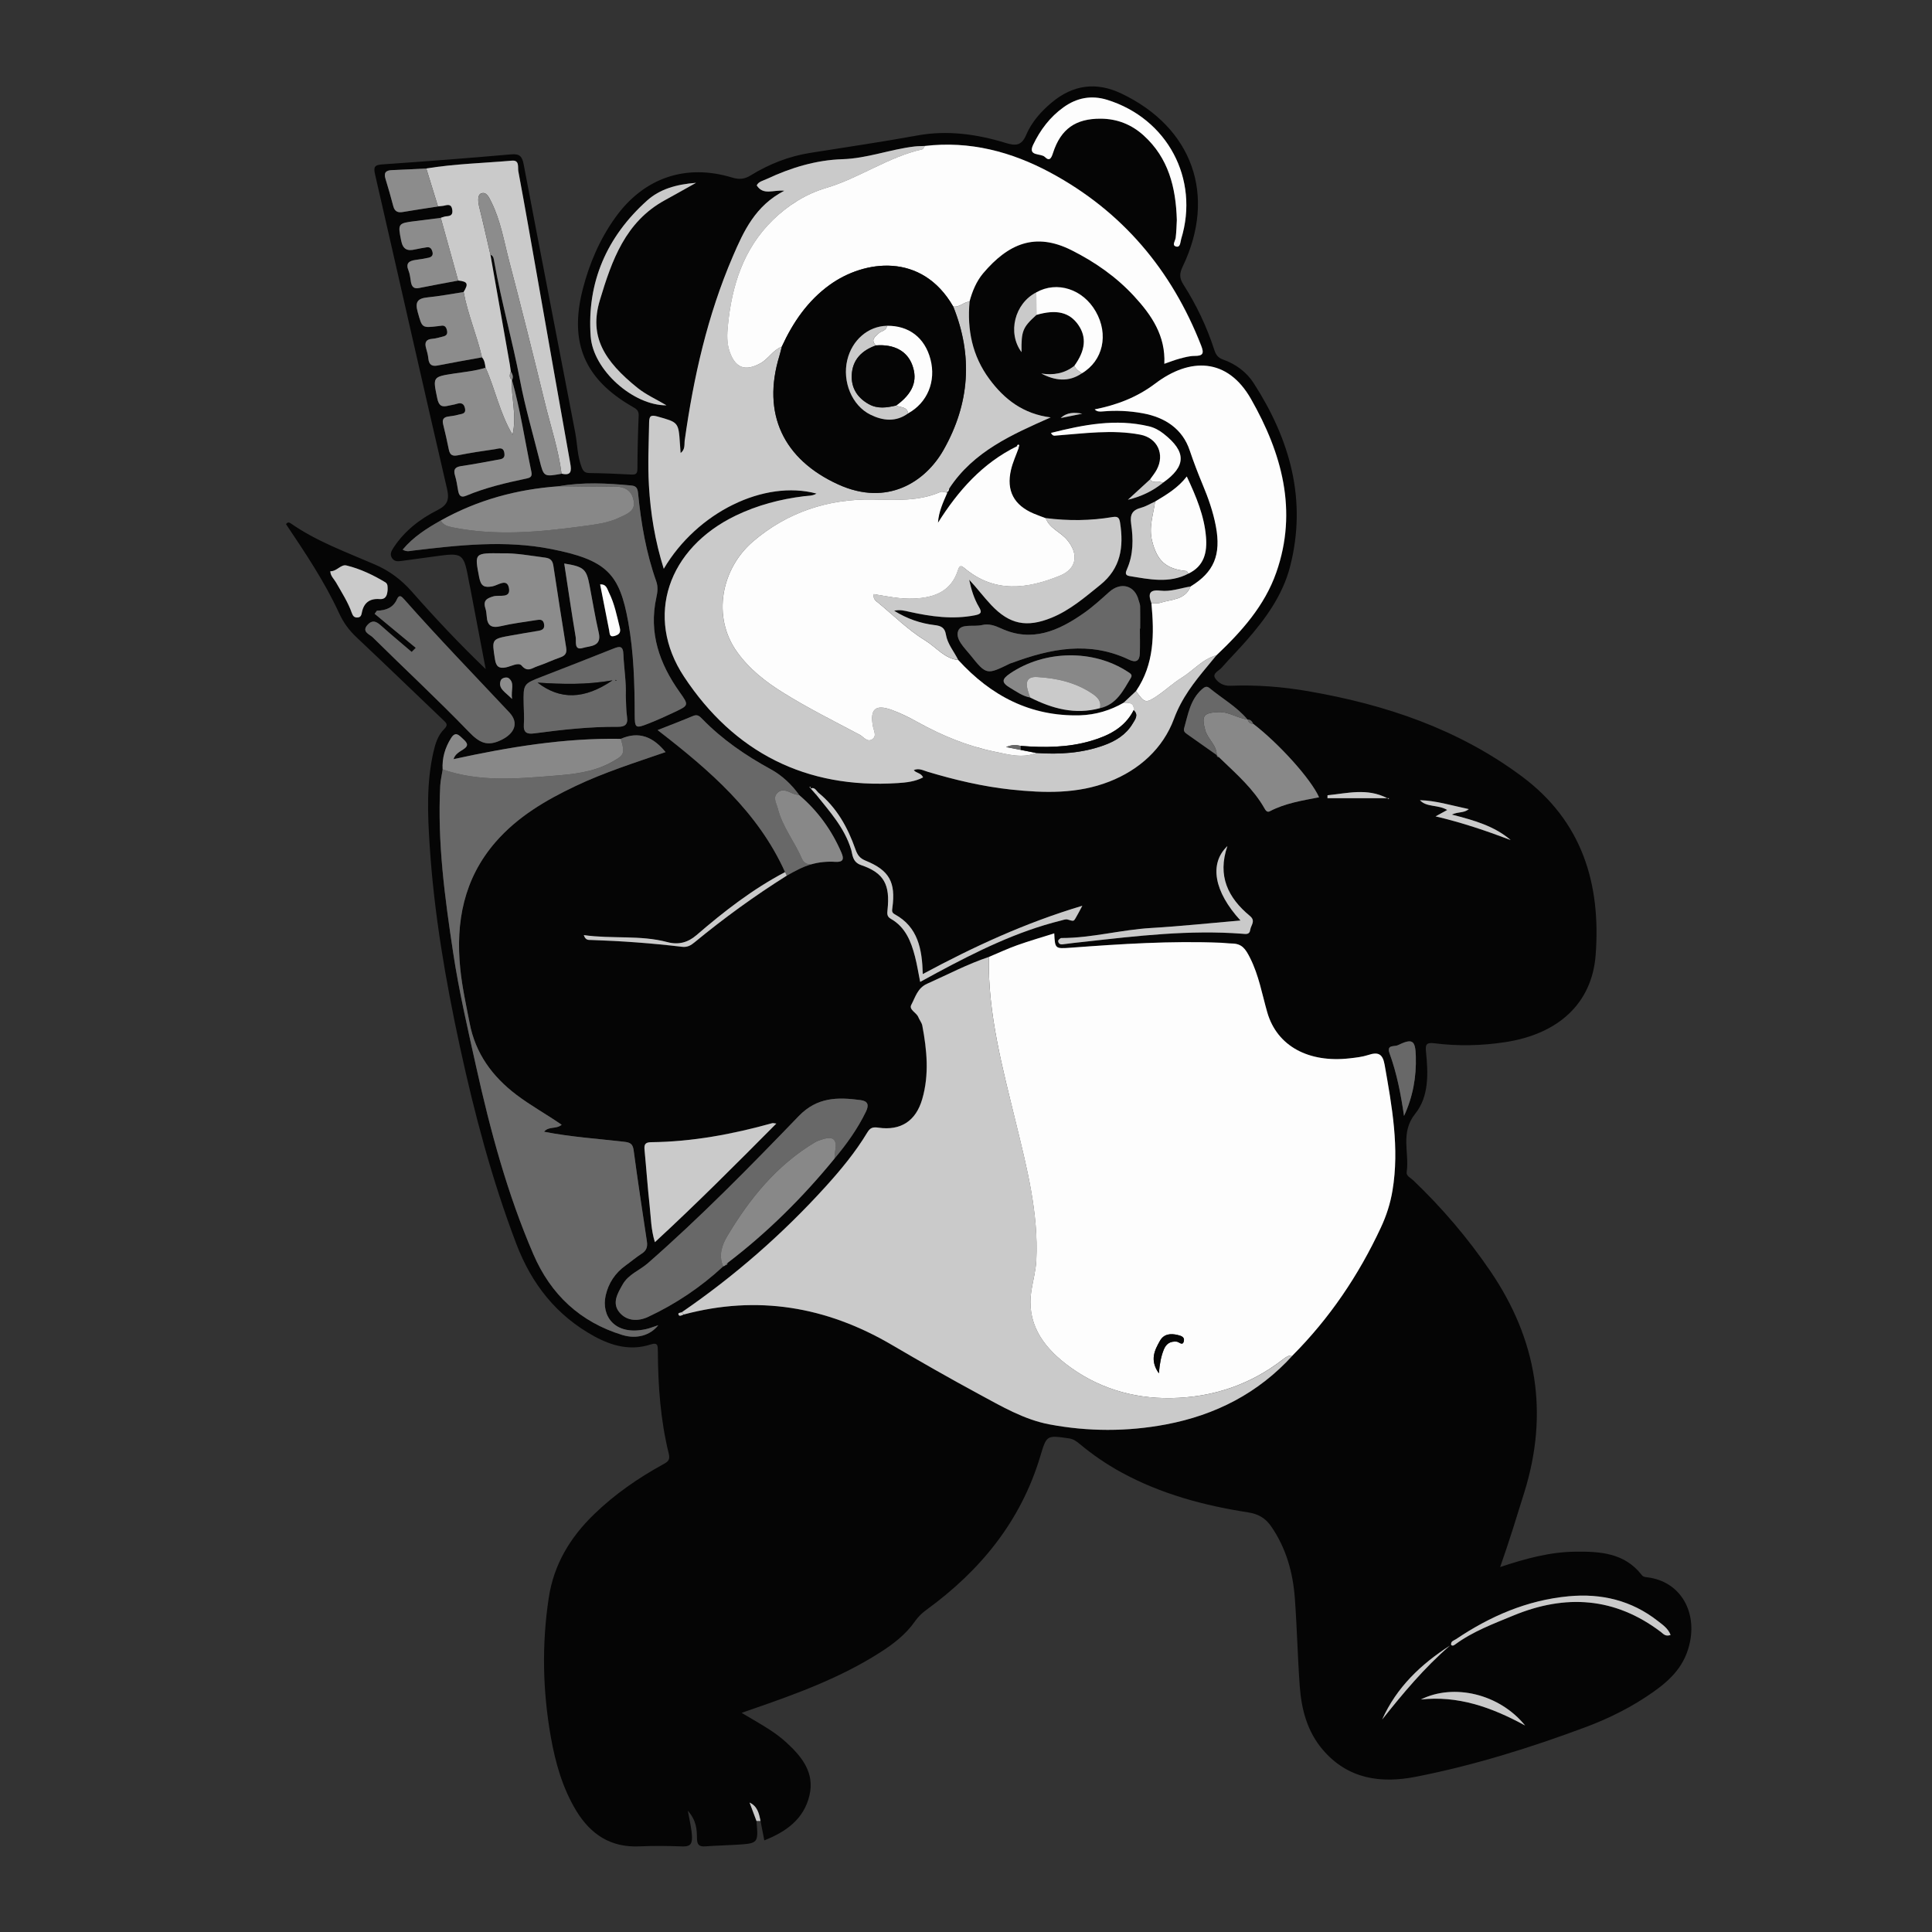 <?xml version="1.0" encoding="utf-8"?>
<!-- Generator: Adobe Illustrator 23.0.5, SVG Export Plug-In . SVG Version: 6.00 Build 0)  -->
<svg version="1.1" id="Layer_1" xmlns="http://www.w3.org/2000/svg" xmlns:xlink="http://www.w3.org/1999/xlink" x="0px" y="0px"
	 viewBox="0 0 400 400" style="enable-background:new 0 0 400 400;" xml:space="preserve">
<rect x="0" y="0" width="400" height="400" fill="#333333" stroke="none"/>
<style type="text/css">
	.st0{fill:#050505;}
	.st1{fill:#CACACA;}
	.st2{fill:#FDFDFD;}
	.st3{fill:#686868;}
	.st4{fill:#8C8C8C;}
	.st5{fill:#888888;}
</style>
<g>
	<path class="st0" d="M156.62,377.01c0.4,4.63,0.4,4.64-4.22,4.93c-2.12,0.13-4.26,0.17-6.38,0.33c-1.28,0.1-1.71-0.37-1.72-1.66
		c-0.02-1.81-0.09-3.67-1.89-5.72c0.4,2.27,0.82,3.84,0.86,5.47c0.04,1.54-0.51,1.97-1.99,1.92c-2.95-0.1-5.9-0.15-8.84-0.01
		c-5.98,0.29-10.16-2.47-13.15-7.4c-2.83-4.69-4.29-9.87-5.24-15.2c-1.7-9.58-1.9-19.19-0.44-28.84c1.05-6.95,4.45-12.55,9.41-17.34
		c4.26-4.13,9.1-7.47,14.28-10.32c0.92-0.5,1.5-0.86,1.16-2.21c-1.72-6.95-2.22-14.05-2.26-21.19c-0.01-1.13,0.05-1.91-1.53-1.4
		c-4.09,1.32-7.93,0.31-11.56-1.66c-7.89-4.31-13.04-10.84-16.23-19.23c-5.04-13.26-8.65-26.9-11.65-40.72
		c-2.98-13.75-5.36-27.61-6.27-41.67c-0.42-6.46-0.69-12.93,0.76-19.32c0.4-1.77,0.93-3.54,2.25-4.83c0.93-0.91,0.39-1.3-0.24-1.9
		c-5.98-5.7-11.92-11.45-17.94-17.12c-1.52-1.43-2.67-3-3.55-4.9c-3.01-6.56-7.03-12.54-11.02-18.49c0.35-0.54,0.73-0.35,1.05-0.12
		c5.36,3.72,11.46,5.91,17.38,8.48c2.99,1.29,5.45,3.14,7.62,5.6c4.85,5.51,9.89,10.86,15.29,16.04
		c-1.08-5.65-2.15-11.29-3.23-16.94c-0.06-0.32-0.15-0.64-0.2-0.96c-1.15-6.27-1.15-6.27-7.57-5.37c-2.11,0.29-4.21,0.58-6.32,0.86
		c-0.73,0.09-1.48,0.23-2.02-0.49c-0.63-0.84-0.16-1.61,0.27-2.26c2.26-3.45,5.44-5.91,9.04-7.73c2.13-1.07,2.55-2.18,2.01-4.49
		c-5.03-21.66-9.9-43.35-14.88-65.01c-0.35-1.51-0.16-1.99,1.45-2.1c8.9-0.62,17.8-1.29,26.69-2.08c1.82-0.16,2.31,0.43,2.63,2.12
		c3.5,18.48,7.11,36.94,10.65,55.41c0.46,2.4,0.43,4.87,1.33,7.21c0.36,0.95,0.73,1.22,1.69,1.24c2.86,0.04,5.73,0.15,8.59,0.31
		c0.94,0.05,1.27-0.16,1.28-1.16c0.02-3.68,0.1-7.37,0.26-11.05c0.05-1.06-0.51-1.39-1.26-1.82c-9.93-5.69-13.16-13.25-10.32-24.33
		c1.37-5.34,3.52-10.36,6.75-14.86c5.87-8.2,14.56-11.2,24.18-8.27c1.47,0.45,2.57,0.34,3.86-0.46c3.8-2.34,7.95-3.96,12.32-4.65
		c7.41-1.18,14.83-2.26,22.21-3.61c6.13-1.12,12.26-0.28,18.19,1.54c2.09,0.64,3.32,0.65,4.31-1.67c1.12-2.64,3.06-4.83,5.28-6.69
		c4.4-3.68,9.22-4.33,14.41-1.86c14.76,7.03,19.78,21.11,12.69,35.86c-0.7,1.46-0.67,2.39,0.18,3.72c2.69,4.21,4.83,8.72,6.37,13.48
		c0.32,1,0.76,1.65,1.84,2.03c2.62,0.92,4.85,2.59,6.32,4.87c7.5,11.65,11.1,24.17,7.53,38c-1.52,5.9-5.05,10.76-9.01,15.29
		c-1.67,1.91-3.47,3.71-5.14,5.62c-0.58,0.66-2.02,1.19-1.34,2.21c0.61,0.92,1.7,1.6,3.13,1.54c5.41-0.21,10.8,0.2,16.14,1.13
		c15.98,2.76,31.03,7.82,44.21,17.63c12.51,9.3,16.4,22.26,15.28,37.01c-0.77,10.06-7.79,16.34-18.69,18.01
		c-4.89,0.75-9.8,0.86-14.69,0.24c-1.73-0.22-1.89,0.31-1.74,1.78c0.46,4.46,0.62,9.25-2.21,12.77c-3.19,3.97-1.2,8.11-1.79,12.11
		c-0.12,0.83,0.79,1.17,1.3,1.66c6,5.72,11.34,11.98,16.02,18.85c9.66,14.19,12.14,29.35,7.04,45.78
		c-1.57,5.05-3.11,10.11-5.01,15.49c5.28-1.76,10.29-3.12,15.52-3.18c5.15-0.07,10.23,0.24,13.78,4.81
		c0.35,0.45,0.77,0.44,1.27,0.51c6.54,0.85,10.01,6.69,8.77,13.18c-0.95,4.98-3.93,7.93-7.66,10.56c-4.3,3.03-8.98,5.39-13.89,7.23
		c-11.5,4.29-23.2,7.95-35.24,10.31c-7.23,1.42-14.07,0.5-19.27-5.59c-3.23-3.79-4.42-8.35-4.77-13.15
		c-0.44-6.04-0.57-12.1-1.01-18.14c-0.39-5.37-1.79-10.44-4.91-14.96c-1.21-1.75-2.69-2.58-4.78-2.9
		c-9.17-1.42-18.06-3.81-26.27-8.3c-3.03-1.66-5.86-3.59-8.5-5.79c-0.68-0.57-1.32-1.08-2.32-1.23c-4.65-0.67-4.61-0.7-5.95,3.77
		c-4.03,13.4-12.39,23.6-23.54,31.72c-0.94,0.68-1.72,1.43-2.39,2.39c-1.9,2.73-4.51,4.72-7.29,6.49
		c-8.21,5.23-17.26,8.54-26.39,11.69c-0.67,0.23-1.34,0.47-2.2,0.77c2.06,1.23,3.98,2.31,5.82,3.5c1.23,0.8,2.42,1.69,3.5,2.69
		c3.18,2.92,5.82,6.22,4.72,10.9c-1.16,4.92-4.83,7.52-9.35,9.31c-0.28-1.44-0.52-2.71-0.77-3.98c-0.29-1.55-0.65-3.07-2.26-3.81
		C155.67,374.47,156.15,375.74,156.62,377.01z M252.4,156.8L252.4,156.8c0.17,0.16,0.33,0.31,0.49,0.47
		c3.23,3.1,6.61,6.08,8.87,10.04c0.24,0.43,0.55,0.96,1.12,0.66c3.17-1.67,6.69-2.22,10.21-2.9c-1.69-3.8-8.33-11.13-13.65-15.23
		c-0.22-0.51-0.55-0.87-1.16-0.87l-0.02-0.01c-2.21-2.65-5.23-4.33-7.84-6.49c-0.62-0.52-1.06-0.24-1.64,0.29
		c-2.39,2.17-2.82,5.18-3.63,8.03c-0.16,0.58,0.18,0.89,0.6,1.19c2.05,1.44,4.1,2.89,6.15,4.34l0.01,0.01
		C251.94,156.63,252.1,156.79,252.4,156.8z M167.78,163.26c0.03-0.11,0.06-0.22,0.09-0.33c-0.1,0-0.21,0-0.31,0
		c0.09,0.1,0.18,0.19,0.28,0.29c0.37,0.42,0.73,0.83,1.1,1.25c2.83,3.55,5.91,6.9,7.29,11.44c0.3,1,0.22,2.59,2.07,3.21
		c4.74,1.61,6.02,4.04,5.46,9.27c-0.08,0.79-0.15,1.37,0.69,1.85c3.02,1.72,4.19,4.68,5,7.82c0.43,1.68,0.7,3.41,1.07,5.24
		c1.3-0.71,2.38-1.3,3.45-1.88c8.21-4.41,16.54-8.55,25.66-10.81c0.47-0.12,1-0.34,1.42-0.22c1.21,0.34,1.22,0.41,1.64-0.28
		c0.42-0.71,0.79-1.44,1.4-2.57c-11.83,3.53-22.51,8.48-33.03,14.14c-0.14-5.18-0.99-9.74-5.79-12.37c-0.69-0.38-0.58-0.77-0.5-1.38
		c0.71-5.28-0.64-7.74-5.55-9.73c-1.22-0.5-1.7-1.18-2.11-2.37c-1.59-4.52-3.87-8.64-7.68-11.72
		C168.95,163.67,168.67,162.86,167.78,163.26z M287.18,165.26c0.14,0,0.28,0,0.42,0c-0.03,0.06-0.06,0.12-0.1,0.18
		c-0.12-0.07-0.24-0.14-0.36-0.21c-4.08-2.11-8.19-0.98-12.29-0.57c0,0.2,0,0.4-0.01,0.61
		C278.95,165.26,283.06,165.26,287.18,165.26z M238.1,99.27c-1.4,1.29-2.81,2.58-4.58,4.2c2.98-0.73,5.23-1.9,7.27-3.52
		c4.85-3.41,4.89-6.41,0.15-10.13c-0.92-0.72-1.92-1.27-3.03-1.54c-6.89-1.65-13.56-0.34-20.31,1.36c0.39,0.7,0.68,0.57,1.13,0.54
		c5.78-0.44,11.57-1.29,17.36-0.18c3.57,0.68,5.12,4.09,3.39,7.28C239.09,97.98,238.57,98.61,238.1,99.27z M222.42,75.75
		c-2.02,1.58-4.33,1.98-6.83,1.58c2.83,1.47,5.63,1.86,8.41-0.04c4.38-2.6,5.6-8.03,2.87-12.8c-2.66-4.65-8.01-6.38-12.3-3.96
		c-4.51,2.3-6.03,8.41-3.07,12.38c-0.06-4.4,0.22-5.11,3.08-7.71c4.12-1.21,6.87-0.55,8.68,2.08
		C225.01,69.81,224.73,72.57,222.42,75.75z M213.28,144.41c4.57,2.31,9.3,3.61,14.45,2.21c3.43-0.76,4.81-3.64,6.4-6.27
		c0.41-0.68-0.13-0.94-0.66-1.28c-7.09-4.63-17.13-4.5-24.31,0.34c-1.82,1.23-1.84,1.92,0,3.01
		C210.48,143.2,211.73,144.13,213.28,144.41z M246.05,118.76c3.25-1.55,3.91-4.39,3.64-7.59c-0.36-4.37-2.02-8.35-3.98-12.52
		c-1.81,2.36-4.19,3.76-6.56,5.19c-0.96,0.43-1.88,1.01-2.89,1.27c-1.82,0.48-2.35,1.4-2.07,3.33c0.46,3.15,0.48,6.36-0.86,9.39
		c-0.3,0.67-0.47,1.27,0.52,1.43C237.95,119.93,242.06,120.85,246.05,118.76z M150.61,261.49c8.27-6.29,15.59-13.57,22.16-21.61
		c2.53-3,4.79-6.17,6.52-9.72c0.68-1.4,0.41-2.2-1.12-2.4c-4.7-0.62-8.97-0.66-12.81,3.33c-10.09,10.46-20.28,20.85-31.23,30.45
		c-1.71,1.49-3.99,2.27-5.2,4.38c-1.09,1.91-2.3,3.92-0.62,5.86c1.54,1.79,3.88,1.81,5.9,0.86c5.71-2.67,10.9-6.16,15.53-10.45
		c0.17-0.03,0.31-0.11,0.42-0.23C150.46,261.95,150.64,261.82,150.61,261.49z M162.54,180.56c-6.7,3.52-12.63,8.13-18.33,13.06
		c-1.8,1.56-3.75,2.06-6.04,1.45c-5.65-1.51-11.46-0.62-17.3-1.45c0.36,1.11,0.97,0.99,1.54,1.01c6.29,0.2,12.55,0.66,18.8,1.41
		c1.12,0.13,1.85-0.32,2.62-0.95c6.07-4.99,12.41-9.6,19.06-13.78c1.61-0.91,3.22-1.81,5.01-2.33c1.65-0.48,3.35-0.63,5.05-0.53
		c1.61,0.1,1.84-0.54,1.27-1.87c-1.99-4.65-4.87-8.64-8.72-11.92c-1.6-2.21-3.56-4.08-5.92-5.37c-5.2-2.84-10.02-6.14-14.16-10.39
		c-0.52-0.53-0.98-1.04-1.89-0.66c-2.32,0.97-4.67,1.87-7.38,2.94C146.91,159.47,156.91,168.08,162.54,180.56z M106.02,78.68
		c0.33-0.65,0.08-1.21-0.25-1.77c-0.07-0.48-0.13-0.96-0.21-1.44c-1.34-7.58-2.68-15.16-4.02-22.74c0.67,0.24,0.69,0.89,0.78,1.41
		c1.46,8.28,3.78,16.37,5.35,24.64c1.05,5.51,2.65,10.99,4.03,16.48c0.87,3.46,0.89,3.46,4.56,2.8c2.05,0.49,2.09-0.56,1.8-2.15
		c-2.29-12.77-4.52-25.55-6.78-38.32c-1.3-7.39-2.58-14.79-3.97-22.16c-0.14-0.77,0.29-2.3-1.29-2.17
		c-5.92,0.5-11.88,0.66-17.76,1.62c-2.36,0.12-4.73,0.26-7.09,0.34c-1.3,0.04-1.76,0.53-1.35,1.83c0.58,1.87,1.11,3.75,1.61,5.65
		c0.29,1.09,0.93,1.38,1.99,1.19c2.41-0.42,4.84-0.77,7.26-1.14c0.48-0.06,0.98-0.07,1.44-0.19c0.85-0.22,1.37-0.13,1.52,0.92
		c0.15,1.06-0.38,1.26-1.23,1.32c-0.39,0.03-0.77,0.2-1.16,0.31c-1.78,0.22-3.55,0.46-5.33,0.67c-3.58,0.43-3.57,0.55-2.88,4.03
		c0.37,1.88,1.31,2.19,2.9,1.83c0.79-0.18,1.59-0.32,2.4-0.44c0.71-0.11,1.01,0.31,1.18,0.94c0.2,0.74-0.2,1.09-0.82,1.22
		c-0.87,0.19-1.76,0.33-2.64,0.45c-1.34,0.18-2.15,0.63-1.49,2.22c0.31,0.74,0.36,1.58,0.5,2.38c0.17,0.95,0.6,1.44,1.67,1.22
		c2.69-0.54,5.4-1.03,8.1-1.54c1.98,0.21,2.19,0.66,1.14,2.38c-2.5,0.38-4.99,0.86-7.5,1.12c-2.04,0.21-2.59,0.95-2.01,3.01
		c0.94,3.31,0.8,3.35,4.29,2.93c0.16-0.02,0.33-0.03,0.49-0.06c0.86-0.17,1.16,0.3,1.3,1.04s-0.23,1.05-0.87,1.19
		c-0.72,0.16-1.43,0.41-2.15,0.46c-1.35,0.09-1.67,0.74-1.32,1.95c0.2,0.7,0.4,1.43,0.47,2.15c0.13,1.27,0.72,1.67,1.97,1.42
		c3.04-0.6,6.09-1.13,9.14-1.68c0.55,0.61,0.63,1.38,0.74,2.14c-2.11,0.67-4.31,0.87-6.49,1.21c-4.52,0.7-4.41,0.72-3.5,5.14
		c0.33,1.57,0.98,1.86,2.31,1.52c0.55-0.14,1.13-0.19,1.67-0.37c0.98-0.33,1.58-0.08,1.77,0.98c0.21,1.17-0.78,1.07-1.4,1.26
		c-0.7,0.22-1.44,0.27-2.16,0.39c-0.91,0.16-1.21,0.65-0.98,1.56c0.43,1.74,0.83,3.49,1.18,5.25c0.22,1.12,0.72,1.44,1.88,1.2
		c2.56-0.51,5.15-0.91,7.73-1.27c0.7-0.1,1.67-0.58,1.89,0.79c0.21,1.28-0.72,1.28-1.48,1.42c-2.49,0.46-4.98,0.93-7.48,1.3
		c-1.28,0.19-1.64,0.73-1.25,1.97c0.31,1.01,0.45,2.07,0.64,3.12c0.17,0.96,0.54,1.51,1.64,1.05c4.01-1.69,8.22-2.68,12.46-3.56
		c0.83-0.17,1.28-0.37,1.06-1.42c-1.33-6.34-2.27-12.76-4.02-19.02L106.02,78.68z M91.25,107.77c-2.88,1.64-5.68,3.38-7.88,6.03
		c0.86,0.53,1.51,0.27,2.13,0.2c9.52-1.14,19.06-2.21,28.58-0.33c11.62,2.28,14.2,5.14,16,15.17c1.13,6.31,1.3,12.68,1.33,19.06
		c0.01,2.87,0.13,2.99,2.86,1.91c1.82-0.72,3.61-1.53,5.39-2.37c2.96-1.4,2.98-1.44,1.06-4.13c-4.19-5.9-6.44-12.26-4.83-19.6
		c0.24-1.1,0.38-2.22-0.03-3.37c-2.09-5.89-3.14-12-3.75-18.19c-0.09-0.94-0.29-1.51-1.36-1.62c-5.05-0.48-10.09-0.75-15.12,0.16
		C107,101.3,98.83,103.52,91.25,107.77z M238.39,124.9c0.6,6.35,0.63,12.61-3.19,18.19c-0.85,0.8-1.69,1.6-2.54,2.39
		c-2.8,1.62-5.8,2.5-9.06,2.59c-10.27,0.28-18.44-4.02-25.22-11.43c-0.85-1.75-2.22-3.28-2.53-5.25c-0.23-1.44-1.04-1.8-2.31-1.95
		c-2.95-0.36-5.71-1.31-8.41-2.97c1.24-0.29,2.18-0.01,3.14,0.21c4.49,0.99,9,1.63,13.61,0.72c1.29-0.25,1.45-0.62,0.81-1.71
		c-1.02-1.73-1.61-3.65-2.02-5.65c1.61,1.71,3,3.59,4.59,5.27c3.77,3.98,7.31,4.68,12.42,2.62c3.85-1.56,6.93-4.24,10.12-6.81
		c4.27-3.43,4.88-7.84,4.12-12.81c-0.15-0.97-0.36-1.44-1.51-1.25c-4.62,0.77-9.27,0.82-13.92,0.22c-0.84-0.32-1.68-0.61-2.5-0.96
		c-4.08-1.74-5.69-4.74-4.7-9.02c0.36-1.57,1.06-3.07,1.61-4.6c0.04-0.19,0.18-0.51,0.12-0.56c-0.23-0.17-0.4-0.02-0.47,0.24
		c-7.14,3.5-12.17,9.2-16.36,15.84c0.14-2.3,1.08-4.24,1.93-6.21l-0.04-0.16l-0.17,0.02c0.54,0.03,0.52-0.4,0.62-0.75
		c5.01-7.66,13-11.17,21-14.71c-5.64-0.71-9.57-3.7-12.7-7.95c-3.53-4.78-4.62-10.19-4.09-16.01c0.57-2.13,1.42-4.18,2.82-5.84
		c5.21-6.17,10.8-8.58,18.32-4.81c4.88,2.45,9.27,5.52,12.98,9.54c3.62,3.92,6.51,8.2,6.24,13.98c1.14-0.39,2.12-0.79,3.14-1.06
		s2.08-0.57,3.12-0.57c1.74,0,2-0.51,1.37-2.12c-6.13-15.69-16.38-27.85-31.24-35.84c-8.04-4.33-16.69-6.61-25.97-5.51
		c-0.73,0.03-1.46,0.02-2.18,0.11c-5.02,0.6-9.79,2.47-14.92,2.63c-5.44,0.17-10.63,1.74-15.56,4.06c-0.81,0.38-1.84,0.59-2.16,1.37
		c1.41,2.15,3.39,0.87,5.71,1.1c-6.01,3.1-8.41,8.36-10.66,13.6c-5.24,12.18-8.13,25-9.96,38.08c-0.12,0.84,0.15,1.86-0.85,2.63
		c-0.06-0.77-0.1-1.34-0.14-1.91c-0.31-4.5-0.33-4.44-4.7-5.67c-1.42-0.4-1.66-0.01-1.68,1.3c-0.08,4.34-0.3,8.67-0.04,13.01
		c0.34,5.8,1.27,11.49,3.07,17.23c6.92-11.72,20.77-18.47,31.63-15.57c-0.82,0.5-1.73,0.45-2.6,0.55c-4.91,0.6-9.63,1.84-14.09,3.99
		c-14.06,6.76-18.99,20.9-10.74,33.37c10.35,15.65,25.23,23.28,44.23,22.03c1.77-0.12,3.62-0.31,5.26-1.18
		c-0.42-0.98-1.46-0.85-1.92-1.51c1.05-0.46,1.96,0.08,2.88,0.35c5.65,1.7,11.38,3.05,17.25,3.68c6.87,0.74,13.74,0.94,20.35-1.65
		c6.25-2.45,11.12-6.9,13.37-12.96c1.62-4.35,4.18-7.6,6.96-10.95c0.62-0.75,1.23-1.49,1.85-2.24c5.2-4.93,9.96-10.25,12.38-17.12
		c4.5-12.83,1.12-24.76-5.22-35.92c-4.9-8.61-12.68-8.62-19.82-3.22c-3.84,2.91-7.99,4.44-12.55,5.36c0.49,0.48,0.98,0.48,1.67,0.42
		c2.78-0.25,5.56-0.12,8.31,0.39c4.59,0.84,8.21,3.24,9.69,7.67c0.8,2.4,1.7,4.73,2.67,7.05c1.16,2.8,2.17,5.64,2.74,8.62
		c1.13,5.96-0.37,9.56-5.23,12.51c-2.08,0.33-4.13,1.11-6.24,0.85C237.79,121.99,237.72,123.11,238.39,124.9z M128.53,152.97
		c-11.72-0.2-23.19,1.71-34.62,4.21c0.3-1.05,1.22-1.51,2-2.01c1.31-0.84,0.78-1.42-0.05-2.19s-1.52-1.64-2.46-0.16
		c-1.25,1.98-1.88,4.13-1.75,6.48c-0.17,1.13-0.45,2.25-0.51,3.38c-0.61,11.67,0.95,23.19,2.69,34.66
		c1.19,7.89,3.01,15.69,4.74,23.49c2.94,13.26,6.46,26.36,11.86,38.87c3.61,8.35,9.7,14.03,18.44,16.71
		c2.93,0.9,5.76,0.08,7.41-2.03c-1.03,0.33-1.77,0.64-2.54,0.81c-6.53,1.43-9.29-2.78-8.35-6.97c0.57-2.54,1.96-4.65,4.12-6.2
		c1.13-0.81,2.19-1.72,3.36-2.47c0.97-0.63,1.22-1.41,1.06-2.49c-0.94-6.3-1.9-12.6-2.75-18.92c-0.19-1.39-0.8-1.61-2.04-1.75
		c-5.47-0.63-10.99-0.99-16.5-2.07c0.96-1.19,2.47-0.47,3.64-1.44c-3.14-2.18-6.41-3.97-9.37-6.21c-5.02-3.8-8.48-8.57-9.68-14.81
		c-0.73-3.77-1.57-7.53-1.95-11.34c-0.97-9.62,0.74-18.59,7.29-26.15c4.55-5.25,10.38-8.67,16.56-11.61
		c5.99-2.85,12.31-4.84,18.66-7.04C135.25,152.6,132.32,151.31,128.53,152.97z M141.56,272.15c15.21-4.07,29.47-1.66,42.96,6.23
		c6,3.51,12.03,6.95,18.14,10.26c4.66,2.52,9.34,5.27,14.58,6.26c8,1.51,16.12,1.53,24.16,0.01c10.24-1.94,19.1-6.47,26.18-14.25
		c7.69-7.72,13.7-16.62,18.3-26.48c1.14-2.45,1.97-5.02,2.42-7.69c1.47-8.81-0.11-17.42-1.63-26.06c-0.41-2.31-1.39-2.67-3.41-2
		c-1.23,0.41-2.56,0.55-3.86,0.69c-8.41,0.94-15-2.48-17.03-9.54c-1.09-3.79-1.73-7.62-3.56-11.26c-0.97-1.93-1.71-2.96-3.77-2.98
		c-0.74-0.01-1.47-0.11-2.2-0.15c-10.41-0.44-20.78,0.25-31.14,1.02c-3.27,0.24-3.27,0.23-3.43-2.97c-2.58,0.82-5.16,1.56-7.68,2.46
		c-1.99,0.71-3.91,1.61-5.86,2.43c-4.43,1.47-8.54,3.66-12.79,5.54c-2.03,0.9-2.45,2.79-3.29,4.36c-0.55,1.02,1.08,1.6,1.45,2.55
		c0.24,0.6,0.72,1.14,0.83,1.76c0.96,5.07,1.45,10.17-0.02,15.23c-1.32,4.53-4.43,6.57-9.08,5.9c-1.15-0.17-1.69,0.01-2.29,1
		c-2.46,4.08-5.49,7.74-8.68,11.26c-8.89,9.8-18.78,18.44-29.69,25.93c-0.26,0.18-0.94,0.06-0.67,0.59
		C140.69,272.59,141.21,272.3,141.56,272.15z M86.08,134.13c-0.28,0.28-0.56,0.57-0.84,0.85c-2.01-1.72-4.04-3.41-6.02-5.17
		c-0.97-0.86-1.89-1.75-3.08-0.48c-1.37,1.46,0.42,2.01,1.03,2.61c6.61,6.54,13.44,12.87,19.89,19.56c2.18,2.26,3.8,3.15,6.8,1.67
		c2.66-1.32,3.65-3.48,1.6-5.67c-7.31-7.78-14.74-15.46-21.81-23.46c-0.48-0.54-0.99-1.03-1.44,0c-0.79,1.8-2.32,2.35-4.17,2.4
		c-0.16,0.21-0.31,0.43-0.47,0.64C80.4,129.43,83.24,131.78,86.08,134.13z M104.08,114.56c-5.95-0.09-5.84-0.11-4.86,4.96
		c0.36,1.85,1.08,2.16,2.75,1.86c1.14-0.21,2.99-1.73,3.4,0.3c0.46,2.29-1.98,1.42-3.16,1.76c-1.38,0.4-2.24,0.86-1.71,2.47
		c0.17,0.54,0.25,1.12,0.28,1.69c0.12,1.89,0.96,2.49,2.88,2.03c2.46-0.58,4.99-0.88,7.49-1.28c0.66-0.1,1.31-0.15,1.49,0.79
		c0.2,1.01-0.34,1.31-1.17,1.45c-1.85,0.31-3.71,0.62-5.56,0.95c-4.16,0.74-4.1,0.74-3.42,4.96c0.24,1.49,0.83,1.94,2.26,1.66
		c1.1-0.21,2.62-1.13,3.26-0.37c1.22,1.46,2.18,0.5,3.19,0.16c1.63-0.54,3.18-1.29,4.8-1.86c1.03-0.36,1.41-0.89,1.23-1.99
		c-0.92-5.65-1.8-11.3-2.65-16.96c-0.16-1.03-0.55-1.55-1.66-1.7C109.83,115.05,106.77,114.49,104.08,114.56z M236,130.15
		c0.02,0,0.04,0,0.06,0c0-1.55,0.02-3.11-0.01-4.66c-0.01-0.39-0.2-0.78-0.3-1.18c-0.77-3.12-3.68-3.92-6.11-1.74
		c-1.7,1.52-3.39,3.07-5.26,4.38c-5.2,3.64-10.73,6.11-17.11,3.16c-1.35-0.62-2.59-1.03-3.95-0.7c-1.71,0.41-4.37-0.36-4.94,1.21
		c-0.63,1.72,1.33,3.51,2.53,5.01c3.33,4.15,3.38,4.11,8.2,1.75c0.15-0.07,0.31-0.1,0.46-0.15c7.99-2.97,16.02-4.55,24.19-0.65
		c1.43,0.68,2.18,0.25,2.23-1.28C236.05,133.59,236,131.87,236,130.15z M160.73,232.62c-0.52-0.05-0.7-0.12-0.84-0.08
		c-8.22,2.28-16.55,3.84-25.1,3.94c-1.31,0.01-1.45,0.59-1.34,1.66c0.37,3.82,0.63,7.66,1.05,11.47c0.27,2.44,0.27,4.95,1.09,7.57
		C144.26,249.18,152.37,241.03,160.73,232.62z M129.56,144.04c0.12-2.87-0.38-5.7-0.49-8.55c-0.07-1.83-0.77-1.73-2.09-1.2
		c-4.92,1.97-9.87,3.88-14.81,5.81c-3.83,1.49-3.83,1.49-3.75,5.69c0.03,1.39,0.14,2.78,0.04,4.16c-0.13,1.72,0.62,2.09,2.17,1.88
		c5.74-0.77,11.5-1.4,17.3-1.36c1.4,0.01,2.13-0.44,1.89-2.04C129.61,146.99,129.64,145.5,129.56,144.04z M243.65,45.55
		c-0.07,1.09-0.08,2.4-0.25,3.7c-0.08,0.65-0.84,1.56,0.09,1.8c0.92,0.24,0.86-0.95,1.06-1.59c3.8-12.41-2.86-24.91-15.32-28.78
		c-3.3-1.03-6.3-0.43-9.06,1.55c-2.79,2-4.81,4.69-6.27,7.74c-1.19,2.49,1.58,1.71,2.41,2.53c0.98,0.98,1.35,0.25,1.7-0.84
		c1.61-4.97,4.69-7.11,9.88-7.08c3.43,0.02,6.4,1.21,8.91,3.5C241.9,32.7,243.45,38.75,243.65,45.55z M137.99,83.92
		c-2.12-1.26-4.22-2.2-5.96-3.59c-7.01-5.64-10.07-10.71-7.83-18.17c2.48-8.24,5.26-16.25,13.5-20.73c1.98-1.08,3.94-2.2,6.42-3.58
		c-4.13,0.32-7.51,1.31-10.14,3.67c-8.34,7.47-12.49,16.93-11.68,28.11C122.79,76.66,131.17,83.97,137.99,83.92z M256.83,190.58
		c-6.33,0.54-12.41,1.19-18.5,1.55c-6.23,0.36-12.3,2.09-18.57,2.08c-0.24,0-0.68,0.41-0.67,0.61c0.03,0.48,0.34,0.77,0.95,0.69
		c1.53-0.22,3.07-0.37,4.61-0.54c10.81-1.21,21.63-2.48,32.54-1.65c0.76,0.06,1.53,0.26,1.67-0.83c0.12-0.94,1.18-1.81-0.07-2.85
		c-4.51-3.72-6.8-8.27-4.66-14.47C250.29,178.81,251.37,184.62,256.83,190.58z M116.82,116.67c0.78,5.13,1.52,10.19,2.37,15.23
		c0.15,0.9-0.4,2.85,1.53,2.24c1.39-0.44,3.93-0.19,3.24-3.15c-0.75-3.25-1.28-6.56-1.91-9.84
		C121.41,117.79,120.87,117.32,116.82,116.67z M345.88,338.5c-0.53-1.39-1.65-2.11-2.65-2.9c-5.43-4.26-11.67-5.74-18.44-5.11
		c-8.59,0.8-16.25,4.12-23.34,8.89c-0.43,0.29-1.12,0.39-1,1.19c0.32,0.26,0.59,0.06,0.85-0.12c3.66-2.69,7.88-4.26,12.03-5.97
		c10.82-4.47,21.05-3.82,30.56,3.41C344.36,338.26,344.79,338.89,345.88,338.5z M80.25,122.17c-0.01-0.61,0.09-1.26-0.48-1.6
		c-2.53-1.52-5.2-2.79-8.06-3.49c-1.15-0.28-2.03,1.28-3.33,1.19c0.02,0.98,0.77,1.59,1.2,2.36c1.17,2.06,2.47,4.05,3.26,6.31
		c0.22,0.62,0.53,0.98,1.23,0.91c0.64-0.06,0.75-0.52,0.84-1.02c0.39-2,1.6-2.95,3.65-2.79C79.94,124.13,80.16,123.18,80.25,122.17z
		 M290.69,231.04c1.83-3.95,2.58-8.08,2.44-12.41c-0.11-3.29-0.7-3.7-3.77-2.21c-0.62,0.3-2.34-0.18-1.68,1.63
		C289.21,222.24,290.03,226.59,290.69,231.04z M294.18,351.86c7.58-0.83,14.43,1.49,21.58,5.39
		C310.46,350.69,301,348.47,294.18,351.86z M300.58,168.65c1.4-0.66,2.45-0.25,3.52-1.13c-3.66-0.77-6.86-1.76-10.12-1.85
		c1.38,1.53,3.79,0.88,5.65,2.03c-0.79,0.44-1.42,0.78-2.41,1.32c5.54,1.3,10.56,3.02,15.55,4.9
		C309.4,171.03,305.27,169.84,300.58,168.65z M286.16,356.01c4.32-5.44,8.77-10.76,14.05-15.32
		C294.2,344.54,289.16,349.32,286.16,356.01z M124.25,121c0.63,3.19,1.25,6.35,1.87,9.51c0.12,0.62,0.04,1.46,1.08,1.17
		c0.82-0.24,1.41-0.57,1.12-1.73c-0.61-2.46-1.09-4.95-2.23-7.24C125.72,121.98,125.57,120.9,124.25,121z M106.01,144.71
		c-0.27-1.88,0.61-3.3-0.68-4.3c-0.41-0.31-1.47-0.1-1.67,0.51C103.1,142.59,104.59,143.24,106.01,144.71z M224.06,85.65
		c-1.61-0.3-3.16-0.31-4.45,0.9C221.09,86.25,222.57,85.95,224.06,85.65z"/>
	<path class="st1" d="M156.62,377.01c-0.48-1.27-0.95-2.54-1.43-3.81c1.62,0.75,1.97,2.26,2.26,3.81
		C157.18,377.01,156.9,377.01,156.62,377.01z"/>
	<path class="st2" d="M204.73,198.13c1.95-0.82,3.87-1.72,5.86-2.43c2.52-0.9,5.1-1.64,7.68-2.46c0.16,3.2,0.16,3.21,3.43,2.97
		c10.37-0.77,20.74-1.45,31.14-1.02c0.74,0.03,1.47,0.14,2.2,0.15c2.06,0.03,2.8,1.05,3.77,2.98c1.83,3.64,2.47,7.46,3.56,11.26
		c2.03,7.06,8.61,10.49,17.03,9.54c1.3-0.15,2.63-0.29,3.86-0.69c2.02-0.67,3-0.31,3.41,2c1.52,8.63,3.1,17.25,1.63,26.06
		c-0.44,2.67-1.27,5.24-2.42,7.69c-4.6,9.86-10.6,18.75-18.3,26.48c-0.81-0.11-1.37,0.33-1.97,0.79
		c-6.81,5.29-14.62,7.87-23.16,8.01c-8.07,0.13-15.54-2.2-21.91-7.17c-4.79-3.74-8.08-8.52-7-15.15c0.34-2.08,0.91-4.11,1.01-6.26
		c0.47-9.76-1.94-19.07-4.22-28.41C207.59,221.17,204.49,209.92,204.73,198.13z M239.93,284.33c0.17-1.98,0.44-3.49,1.03-4.93
		c0.5-1.21,1.35-1.75,2.67-1.62c0.5,0.05,1.26,1.01,1.49-0.19c0.15-0.83-0.7-1.04-1.3-1.19c-1.42-0.34-2.83-0.26-3.65,1.18
		C239.04,279.56,238,281.6,239.93,284.33z"/>
	<path class="st1" d="M204.73,198.13c-0.24,11.79,2.86,23.04,5.62,34.34c2.28,9.34,4.69,18.65,4.22,28.41
		c-0.1,2.14-0.67,4.17-1.01,6.26c-1.08,6.63,2.21,11.41,7,15.15c6.36,4.97,13.84,7.3,21.91,7.17c8.54-0.14,16.35-2.71,23.16-8.01
		c0.6-0.47,1.16-0.9,1.97-0.79c-7.08,7.78-15.94,12.31-26.18,14.25c-8.05,1.52-16.16,1.5-24.16-0.01
		c-5.24-0.99-9.92-3.74-14.58-6.26c-6.11-3.3-12.15-6.75-18.14-10.26c-13.49-7.89-27.75-10.29-42.96-6.23
		c-0.13-0.16-0.25-0.33-0.38-0.49c10.9-7.49,20.8-16.14,29.69-25.93c3.19-3.52,6.22-7.18,8.68-11.26c0.6-0.99,1.13-1.17,2.29-1
		c4.65,0.67,7.76-1.38,9.08-5.9c1.47-5.06,0.98-10.15,0.02-15.23c-0.12-0.62-0.59-1.15-0.83-1.76c-0.38-0.95-2-1.53-1.45-2.55
		c0.85-1.57,1.26-3.46,3.29-4.36C196.19,201.79,200.3,199.6,204.73,198.13z"/>
	<path class="st1" d="M251.85,135.67c-0.62,0.75-1.23,1.49-1.85,2.24c-2.78,3.35-5.35,6.59-6.96,10.95
		c-2.25,6.05-7.11,10.51-13.37,12.96c-6.6,2.58-13.47,2.38-20.35,1.65c-5.87-0.63-11.6-1.99-17.25-3.68
		c-0.92-0.28-1.83-0.81-2.88-0.35c0.46,0.66,1.49,0.53,1.92,1.51c-1.64,0.87-3.49,1.07-5.26,1.18c-19,1.24-33.89-6.38-44.23-22.03
		c-8.25-12.47-3.32-26.61,10.74-33.37c4.46-2.14,9.19-3.39,14.09-3.99c0.87-0.11,1.78-0.05,2.6-0.55
		c-10.85-2.91-24.71,3.85-31.63,15.57c-1.8-5.74-2.74-11.42-3.07-17.23c-0.25-4.34-0.04-8.67,0.04-13.01
		c0.02-1.31,0.26-1.69,1.68-1.3c4.38,1.23,4.4,1.16,4.7,5.67c0.04,0.57,0.08,1.14,0.14,1.91c1-0.77,0.73-1.79,0.85-2.63
		c1.83-13.08,4.72-25.9,9.96-38.08c2.25-5.24,4.65-10.5,10.66-13.6c-2.32-0.23-4.31,1.04-5.71-1.1c0.32-0.78,1.34-0.99,2.16-1.37
		c4.93-2.31,10.12-3.88,15.56-4.06c5.14-0.16,9.9-2.04,14.92-2.63c0.72-0.09,1.45-0.07,2.18-0.11c-0.18,0.24-0.33,0.65-0.55,0.7
		c-7.08,1.59-13.03,5.97-19.94,8.01c-4.2,1.24-7.9,3.6-11.02,6.66c-6.1,5.97-8.47,13.6-9.27,21.84c-0.17,1.76-0.24,3.58,0.36,5.35
		c1.18,3.45,3.24,4.17,6.42,2.41c1.67-0.92,2.56-2.74,4.37-3.41c-0.16,0.63-0.29,1.26-0.48,1.88c-3.69,12.02,0.82,21.48,12.19,26.65
		c10.2,4.64,18.08-0.59,21.8-7.18c5.4-9.54,6.11-19.46,1.99-29.67c1.3,0.24,2.17-0.96,3.38-1c-0.53,5.82,0.56,11.23,4.09,16.01
		c3.13,4.25,7.06,7.24,12.7,7.95c-8,3.54-15.99,7.05-21,14.71c-0.21,0.25-0.41,0.5-0.62,0.74l0.17-0.02l0.04,0.16
		c-0.48-0.06-1.04-0.32-1.43-0.15c-4.57,1.99-9.3,1.63-14.15,1.56c-9.13-0.13-17.54,2.63-24.62,8.67
		c-6.54,5.58-8.62,15.55-3.3,22.93c2.49,3.46,5.73,6.02,9.27,8.24c5.19,3.26,10.68,5.99,16.09,8.86c0.83,0.44,1.54,1.58,2.55,0.97
		c1.07-0.64,0.38-1.74,0.2-2.68c-0.67-3.61,0.51-4.67,3.94-3.41c1.83,0.68,3.6,1.56,5.32,2.51c5.03,2.79,10.3,4.96,15.92,6.11
		c2.81,0.57,5.71,1.43,8.62,0.28c4.78,0.34,9.49,0.05,14.03-1.59c2.44-0.88,4.59-2.21,5.95-4.5c0.48-0.81,1.3-1.77,0.2-2.77
		c0.15-1.62-1-1.53-2.06-1.56c0.85-0.8,1.69-1.6,2.54-2.39c1.82,2.54,2,2.61,4.58,0.85c1.67-1.14,3.15-2.55,4.86-3.6
		C247.09,138.83,248.96,136.45,251.85,135.67z"/>
	<path class="st2" d="M232.66,145.48c1.06,0.03,2.21-0.07,2.06,1.56c-1.86,3.64-5.18,5.28-8.85,6.36c-4.77,1.4-9.65,1.41-14.56,1.03
		c-0.84-0.2-1.68-0.31-3.01,0.25c1.35,0.26,2.18,0.42,3.02,0.58c1.07,0.21,2.15,0.43,3.22,0.64c-2.91,1.15-5.82,0.3-8.62-0.28
		c-5.62-1.15-10.9-3.32-15.92-6.11c-1.71-0.95-3.48-1.84-5.32-2.51c-3.43-1.26-4.62-0.2-3.94,3.41c0.18,0.94,0.86,2.03-0.2,2.68
		c-1.02,0.62-1.73-0.53-2.55-0.97c-5.41-2.87-10.9-5.6-16.09-8.86c-3.54-2.22-6.78-4.78-9.27-8.24c-5.32-7.38-3.24-17.35,3.3-22.93
		c7.08-6.05,15.49-8.8,24.62-8.67c4.86,0.07,9.58,0.43,14.15-1.56c0.38-0.17,0.95,0.09,1.43,0.15c-0.85,1.97-1.79,3.92-1.93,6.22
		c4.18-6.64,9.21-12.34,16.36-15.84c0.11,0.11,0.23,0.22,0.36,0.32c-0.55,1.53-1.25,3.02-1.61,4.6c-0.99,4.29,0.62,7.29,4.7,9.02
		c0.82,0.35,1.67,0.64,2.5,0.96c0.8,2.13,3.03,2.83,4.39,4.44c2.51,2.99,2.09,6.03-1.46,7.48c-6.8,2.77-13.52,3.63-19.72-1.55
		c-0.6-0.5-1.02-0.75-1.35,0.33c-1.39,4.44-4.85,5.75-9.08,5.95c-2.84,0.13-5.6-0.45-8.37-0.92c-0.21,1.02,0.44,1.4,0.91,1.78
		c3.23,2.66,6.2,5.65,9.78,7.84c2.25,1.38,3.93,3.71,6.81,4.03c6.77,7.41,14.95,11.71,25.22,11.43
		C226.86,147.98,229.86,147.1,232.66,145.48z"/>
	<path class="st2" d="M200.72,62.45c-1.21,0.05-2.08,1.24-3.38,1c-6.52-11.31-18.45-9.61-25.55-4.48c-4.58,3.3-7.62,7.76-9.94,12.81
		c-1.81,0.67-2.71,2.48-4.37,3.41c-3.17,1.76-5.24,1.04-6.42-2.41c-0.61-1.77-0.54-3.59-0.36-5.35c0.8-8.23,3.18-15.87,9.27-21.84
		c3.13-3.06,6.83-5.42,11.02-6.66c6.91-2.04,12.86-6.42,19.94-8.01c0.23-0.05,0.37-0.46,0.55-0.7c9.28-1.1,17.93,1.19,25.97,5.51
		c14.86,7.99,25.11,20.14,31.24,35.84c0.63,1.61,0.37,2.13-1.37,2.12c-1.04,0-2.1,0.3-3.12,0.57c-1.02,0.27-2,0.67-3.14,1.06
		c0.28-5.78-2.62-10.06-6.24-13.98c-3.7-4.02-8.1-7.09-12.98-9.54c-7.52-3.77-13.1-1.36-18.32,4.81
		C202.14,58.27,201.29,60.32,200.72,62.45z"/>
	<path class="st3" d="M128.53,152.97c3.79-1.67,6.72-0.38,9.27,2.74c-6.35,2.19-12.67,4.19-18.66,7.04
		c-6.18,2.93-12.01,6.36-16.56,11.61c-6.55,7.56-8.26,16.52-7.29,26.15c0.38,3.81,1.22,7.57,1.95,11.34
		c1.2,6.24,4.67,11.01,9.68,14.81c2.96,2.25,6.23,4.03,9.37,6.21c-1.17,0.97-2.68,0.25-3.64,1.44c5.51,1.08,11.03,1.44,16.5,2.07
		c1.24,0.14,1.85,0.36,2.04,1.75c0.84,6.32,1.8,12.62,2.75,18.92c0.16,1.08-0.09,1.87-1.06,2.49c-1.17,0.75-2.23,1.66-3.36,2.47
		c-2.16,1.55-3.55,3.66-4.12,6.2c-0.95,4.19,1.81,8.41,8.35,6.97c0.77-0.17,1.51-0.48,2.54-0.81c-1.65,2.1-4.48,2.92-7.41,2.03
		c-8.74-2.67-14.84-8.36-18.44-16.71c-5.4-12.51-8.92-25.61-11.86-38.87c-1.73-7.8-3.55-15.6-4.74-23.49
		c-1.74-11.47-3.3-22.99-2.69-34.66c0.06-1.13,0.33-2.26,0.51-3.38c7.6,2.67,15.45,1.93,23.19,1.31c3.88-0.31,7.93-0.73,11.55-2.68
		C129.27,156.36,129.45,156.08,128.53,152.97z"/>
	<path class="st2" d="M251.85,135.67c-2.9,0.78-4.77,3.16-7.21,4.66c-1.71,1.05-3.2,2.46-4.86,3.6c-2.58,1.76-2.76,1.69-4.58-0.85
		c3.81-5.58,3.78-11.83,3.19-18.19c0.64-0.03,1.33,0.08,1.92-0.11c2.26-0.73,5.05-0.53,6.18-3.36c4.86-2.95,6.36-6.55,5.23-12.51
		c-0.57-2.99-1.57-5.83-2.74-8.62c-0.97-2.32-1.86-4.65-2.67-7.05c-1.48-4.43-5.09-6.83-9.69-7.67c-2.76-0.51-5.54-0.64-8.31-0.39
		c-0.69,0.06-1.18,0.06-1.67-0.42c4.56-0.92,8.71-2.46,12.55-5.36c7.13-5.4,14.92-5.4,19.82,3.22c6.35,11.16,9.73,23.1,5.22,35.92
		C261.82,125.42,257.06,130.74,251.85,135.67z"/>
	<path class="st1" d="M88.26,34.88c5.88-0.96,11.84-1.11,17.76-1.62c1.58-0.13,1.15,1.39,1.29,2.17c1.38,7.38,2.66,14.77,3.97,22.16
		c2.25,12.77,4.49,25.55,6.78,38.32c0.29,1.59,0.24,2.64-1.8,2.15c-0.65-5.02-2.27-9.82-3.46-14.72c-2.39-9.8-4.84-19.59-7.4-29.35
		c-1.07-4.08-1.75-8.3-3.66-12.14c-0.46-0.93-1.04-2.31-2.19-1.78c-0.74,0.34-0.58,1.8-0.31,2.87c0.82,3.24,1.53,6.51,2.29,9.77
		c1.34,7.58,2.68,15.16,4.02,22.74c0.08,0.48,0.14,0.96,0.21,1.44c-0.23,0.63-0.43,1.26,0.25,1.77l-0.03-0.04
		c-0.21,3.65,1.08,7.29,0.13,11.39c-2.71-4.62-3.59-9.49-5.59-13.9c-0.11-0.76-0.19-1.54-0.74-2.14c-1.04-4.57-2.95-8.9-3.79-13.52
		c1.05-1.72,0.83-2.16-1.14-2.38c-1.2-4.33-2.4-8.65-3.6-12.98c0.39-0.11,0.77-0.28,1.16-0.31c0.85-0.06,1.37-0.26,1.23-1.32
		c-0.14-1.05-0.66-1.14-1.52-0.92c-0.47,0.12-0.96,0.13-1.44,0.19C89.88,40.12,89.07,37.5,88.26,34.88z"/>
	<path class="st3" d="M115.63,100.68c5.03-0.91,10.07-0.64,15.12-0.16c1.06,0.1,1.26,0.67,1.36,1.62c0.61,6.19,1.66,12.3,3.75,18.19
		c0.41,1.15,0.28,2.27,0.03,3.37c-1.61,7.34,0.64,13.7,4.83,19.6c1.92,2.7,1.9,2.73-1.06,4.13c-1.77,0.84-3.56,1.65-5.39,2.37
		c-2.73,1.08-2.85,0.96-2.86-1.91c-0.02-6.38-0.19-12.75-1.33-19.06c-1.8-10.02-4.38-12.88-16-15.17
		c-9.52-1.87-19.06-0.81-28.58,0.33c-0.61,0.07-1.26,0.33-2.13-0.2c2.2-2.65,5-4.4,7.88-6.03c0.53,0.96,1.46,1.21,2.44,1.41
		c8.98,1.82,17.94,0.98,26.9-0.23c2.66-0.36,5.36-0.67,7.78-1.85c1.33-0.65,3.23-1.26,2.83-3.41c-0.42-2.19-1.87-2.98-4.08-2.94
		C123.29,100.84,119.46,100.72,115.63,100.68z"/>
	<path class="st3" d="M149.73,262.19c-4.63,4.29-9.82,7.78-15.53,10.45c-2.03,0.95-4.36,0.93-5.9-0.86
		c-1.67-1.94-0.47-3.95,0.62-5.86c1.21-2.12,3.5-2.89,5.2-4.38c10.95-9.59,21.14-19.98,31.23-30.45c3.85-3.99,8.11-3.95,12.81-3.33
		c1.53,0.2,1.8,1,1.12,2.4c-1.73,3.55-3.99,6.72-6.52,9.72c0.05-0.57,0.06-1.14,0.16-1.7c0.41-2.26-0.43-3.01-2.64-2.3
		c-0.54,0.17-1.1,0.34-1.58,0.63c-7.89,4.73-13.5,11.64-18.13,19.4C149.49,257.76,148.73,259.93,149.73,262.19z"/>
	<path class="st1" d="M198.39,136.64c-2.87-0.32-4.56-2.65-6.81-4.03c-3.58-2.19-6.55-5.19-9.78-7.84
		c-0.46-0.38-1.12-0.76-0.91-1.78c2.77,0.47,5.53,1.06,8.37,0.92c4.23-0.2,7.69-1.51,9.08-5.95c0.34-1.07,0.75-0.83,1.35-0.33
		c6.21,5.18,12.93,4.31,19.72,1.55c3.55-1.44,3.97-4.49,1.46-7.48c-1.35-1.61-3.59-2.31-4.39-4.44c4.65,0.6,9.3,0.56,13.92-0.22
		c1.15-0.19,1.36,0.28,1.51,1.25c0.76,4.97,0.14,9.37-4.12,12.81c-3.19,2.57-6.27,5.25-10.12,6.81c-5.11,2.07-8.65,1.36-12.42-2.62
		c-1.59-1.68-2.98-3.56-4.59-5.27c0.41,2,1,3.92,2.02,5.65c0.65,1.09,0.48,1.45-0.81,1.71c-4.61,0.91-9.12,0.28-13.61-0.72
		c-0.96-0.21-1.9-0.5-3.14-0.21c2.7,1.67,5.46,2.62,8.41,2.97c1.27,0.15,2.08,0.51,2.31,1.95
		C196.17,133.36,197.53,134.89,198.39,136.64z"/>
	<path class="st3" d="M86.08,134.13c-2.84-2.35-5.68-4.7-8.52-7.05c0.16-0.21,0.31-0.43,0.47-0.64c1.85-0.05,3.38-0.6,4.17-2.4
		c0.45-1.03,0.96-0.54,1.44,0c7.08,8,14.5,15.68,21.81,23.46c2.05,2.18,1.06,4.35-1.6,5.67c-3,1.49-4.62,0.59-6.8-1.67
		c-6.45-6.69-13.28-13.01-19.89-19.56c-0.61-0.6-2.4-1.16-1.03-2.61c1.19-1.27,2.12-0.38,3.08,0.48c1.97,1.76,4.01,3.45,6.02,5.17
		C85.52,134.69,85.8,134.41,86.08,134.13z"/>
	<path class="st4" d="M104.08,114.56c2.69-0.07,5.75,0.49,8.83,0.9c1.11,0.15,1.51,0.67,1.66,1.7c0.86,5.66,1.73,11.31,2.65,16.96
		c0.18,1.1-0.2,1.64-1.23,1.99c-1.62,0.56-3.17,1.32-4.8,1.86c-1.01,0.33-1.97,1.29-3.19-0.16c-0.64-0.76-2.15,0.15-3.26,0.37
		c-1.43,0.28-2.03-0.17-2.26-1.66c-0.67-4.22-0.74-4.22,3.42-4.96c1.85-0.33,3.7-0.65,5.56-0.95c0.83-0.14,1.37-0.44,1.17-1.45
		c-0.19-0.94-0.84-0.89-1.49-0.79c-2.5,0.4-5.03,0.7-7.49,1.28c-1.92,0.45-2.76-0.14-2.88-2.03c-0.04-0.57-0.11-1.15-0.28-1.69
		c-0.52-1.62,0.33-2.08,1.71-2.47c1.18-0.34,3.62,0.53,3.16-1.76c-0.41-2.03-2.26-0.51-3.4-0.3c-1.67,0.31-2.39,0-2.75-1.86
		C98.24,114.46,98.13,114.48,104.08,114.56z"/>
	<path class="st3" d="M236,130.15c0,1.72,0.05,3.43-0.01,5.15c-0.05,1.53-0.8,1.96-2.23,1.28c-8.17-3.9-16.2-2.32-24.19,0.65
		c-0.15,0.06-0.32,0.08-0.46,0.15c-4.82,2.35-4.87,2.4-8.2-1.75c-1.2-1.5-3.16-3.28-2.53-5.01c0.58-1.57,3.23-0.8,4.94-1.21
		c1.36-0.33,2.61,0.08,3.95,0.7c6.38,2.95,11.91,0.48,17.11-3.16c1.86-1.3,3.56-2.86,5.26-4.38c2.43-2.18,5.34-1.38,6.11,1.74
		c0.1,0.39,0.29,0.78,0.3,1.18c0.04,1.55,0.01,3.11,0.01,4.66C236.04,130.15,236.02,130.15,236,130.15z"/>
	<path class="st4" d="M100.53,76.13c2,4.41,2.89,9.28,5.59,13.9c0.95-4.1-0.34-7.74-0.13-11.39c1.75,6.25,2.69,12.68,4.02,19.02
		c0.22,1.05-0.23,1.24-1.06,1.42c-4.24,0.89-8.45,1.88-12.46,3.56c-1.1,0.46-1.46-0.09-1.64-1.05c-0.19-1.04-0.33-2.11-0.64-3.12
		c-0.38-1.24-0.03-1.77,1.25-1.97c2.5-0.37,4.99-0.84,7.48-1.3c0.76-0.14,1.69-0.14,1.48-1.42c-0.22-1.36-1.19-0.89-1.89-0.79
		c-2.59,0.37-5.17,0.76-7.73,1.27c-1.16,0.23-1.66-0.09-1.88-1.2c-0.35-1.76-0.75-3.51-1.18-5.25c-0.22-0.91,0.07-1.41,0.98-1.56
		c0.72-0.12,1.47-0.18,2.16-0.39c0.62-0.19,1.61-0.1,1.4-1.26c-0.19-1.06-0.8-1.3-1.77-0.98c-0.54,0.18-1.12,0.23-1.67,0.37
		c-1.34,0.34-1.99,0.06-2.31-1.52c-0.92-4.43-1.02-4.45,3.5-5.14C96.22,77,98.42,76.8,100.53,76.13z"/>
	<path class="st1" d="M160.73,232.62c-8.36,8.42-16.47,16.56-25.14,24.56c-0.82-2.63-0.82-5.13-1.09-7.57
		c-0.42-3.82-0.68-7.65-1.05-11.47c-0.11-1.07,0.03-1.65,1.34-1.66c8.55-0.09,16.89-1.65,25.1-3.94
		C160.03,232.5,160.21,232.56,160.73,232.62z"/>
	<path class="st3" d="M167.9,178.96c-1.79,0.52-3.4,1.42-5.01,2.33c-0.12-0.24-0.23-0.49-0.35-0.73
		c-5.62-12.47-15.62-21.09-26.39-29.41c2.71-1.07,5.06-1.96,7.38-2.94c0.91-0.38,1.37,0.13,1.89,0.66
		c4.14,4.25,8.96,7.55,14.16,10.39c2.35,1.28,4.32,3.16,5.92,5.37c-0.47-0.12-0.96-0.18-1.39-0.37c-1.07-0.49-2.22-1.07-3.18-0.09
		c-0.95,0.98-0.17,2.09,0.1,3.2c0.96,3.8,3.45,6.83,4.97,10.34C166.37,178.57,166.99,178.96,167.9,178.96z"/>
	<path class="st5" d="M115.63,100.68c3.83,0.03,7.66,0.15,11.49,0.07c2.21-0.05,3.67,0.74,4.08,2.94c0.41,2.15-1.5,2.76-2.83,3.41
		c-2.42,1.18-5.12,1.49-7.78,1.85c-8.96,1.21-17.92,2.05-26.9,0.23c-0.98-0.2-1.91-0.45-2.44-1.41
		C98.83,103.52,107,101.3,115.63,100.68z"/>
	<path class="st3" d="M129.56,144.04c0.08,1.47,0.05,2.95,0.26,4.4c0.24,1.6-0.49,2.05-1.89,2.04c-5.8-0.04-11.56,0.59-17.3,1.36
		c-1.55,0.21-2.3-0.16-2.17-1.88c0.1-1.38-0.02-2.78-0.04-4.16c-0.08-4.21-0.08-4.2,3.75-5.69c4.94-1.92,9.89-3.84,14.81-5.81
		c1.32-0.53,2.03-0.63,2.09,1.2C129.18,138.34,129.68,141.17,129.56,144.04z M126.81,140.86c-5.47,0.94-10.33,0.81-15.51,0.47
		C115.98,144.93,120.99,144.83,126.81,140.86z M127.63,140.82c-0.06-0.01-0.12-0.04-0.18-0.04c-0.02,0-0.04,0.06-0.06,0.1
		c0.06,0.01,0.12,0.04,0.17,0.04C127.59,140.92,127.61,140.86,127.63,140.82z"/>
	<path class="st5" d="M259.45,149.84c5.33,4.09,11.96,11.42,13.65,15.23c-3.52,0.68-7.04,1.23-10.21,2.9
		c-0.57,0.3-0.88-0.23-1.12-0.66c-2.26-3.96-5.64-6.93-8.87-10.04c-0.16-0.15-0.32-0.3-0.48-0.46l-0.01-0.01
		c-0.16-0.16-0.33-0.32-0.49-0.47l-0.01-0.01c0-2.09-1.89-3.29-2.4-5.21c-0.77-2.91-0.35-3.54,2.75-3.68
		c2.2-0.09,3.95,1.27,6.02,1.53l0.02,0.01C258.49,149.51,258.81,149.89,259.45,149.84z"/>
	<path class="st5" d="M128.53,152.97c0.93,3.11,0.74,3.39-2.15,4.95c-3.62,1.95-7.67,2.37-11.55,2.68
		c-7.74,0.62-15.59,1.36-23.19-1.31c-0.13-2.35,0.5-4.5,1.75-6.48c0.94-1.48,1.63-0.6,2.46,0.16c0.83,0.77,1.36,1.35,0.05,2.19
		c-0.78,0.5-1.69,0.97-2,2.01C105.33,154.68,116.8,152.77,128.53,152.97z"/>
	<path class="st4" d="M101.54,52.74c-0.75-3.26-1.46-6.53-2.29-9.77c-0.27-1.07-0.43-2.53,0.31-2.87c1.15-0.53,1.73,0.85,2.19,1.78
		c1.91,3.83,2.59,8.05,3.66,12.14c2.56,9.76,5.01,19.55,7.4,29.35c1.19,4.9,2.81,9.69,3.46,14.72c-3.68,0.65-3.69,0.66-4.56-2.8
		c-1.38-5.49-2.98-10.97-4.03-16.48c-1.57-8.27-3.89-16.36-5.35-24.64C102.23,53.63,102.21,52.97,101.54,52.74z"/>
	<path class="st5" d="M149.73,262.19c-1-2.26-0.25-4.43,0.85-6.28c4.63-7.76,10.24-14.67,18.13-19.4c0.48-0.29,1.04-0.46,1.58-0.63
		c2.21-0.71,3.05,0.04,2.64,2.3c-0.1,0.56-0.11,1.13-0.16,1.7c-6.58,8.04-13.89,15.31-22.16,21.61c-0.15,0.16-0.3,0.32-0.45,0.48
		C150.04,262.08,149.9,262.16,149.73,262.19z"/>
	<path class="st2" d="M243.65,45.55c-0.2-6.8-1.75-12.85-6.84-17.48c-2.51-2.29-5.49-3.48-8.91-3.5c-5.19-0.03-8.27,2.11-9.88,7.08
		c-0.35,1.09-0.71,1.82-1.7,0.84c-0.83-0.82-3.6-0.05-2.41-2.53c1.46-3.05,3.48-5.74,6.27-7.74c2.75-1.98,5.76-2.57,9.06-1.55
		c12.45,3.87,19.12,16.37,15.32,28.78c-0.2,0.64-0.14,1.83-1.06,1.59c-0.93-0.24-0.18-1.15-0.09-1.8
		C243.57,47.95,243.59,46.64,243.65,45.55z"/>
	<path class="st2" d="M239.15,103.84c2.37-1.43,4.75-2.83,6.56-5.19c1.96,4.18,3.62,8.15,3.98,12.52c0.27,3.2-0.39,6.04-3.64,7.59
		c-0.14-0.18-0.27-0.51-0.42-0.53c-4.34-0.44-6.08-2.2-7.1-6.23C237.8,109.11,238.79,106.54,239.15,103.84z"/>
	<path class="st5" d="M213.28,144.41c-1.56-0.28-2.81-1.21-4.12-1.99c-1.84-1.09-1.82-1.78,0-3.01c7.18-4.85,17.22-4.98,24.31-0.34
		c0.52,0.34,1.07,0.6,0.66,1.28c-1.59,2.64-2.97,5.51-6.4,6.27c0.35-1.45-0.51-2.28-1.56-2.99c-3.46-2.34-7.36-3.23-11.46-3.46
		c-1.97-0.11-2.41,0.94-1.96,2.63C212.9,143.35,213.1,143.88,213.28,144.41z"/>
	<path class="st4" d="M96,60.46c0.84,4.63,2.76,8.95,3.79,13.52c-3.04,0.55-6.1,1.08-9.13,1.68c-1.25,0.25-1.84-0.15-1.97-1.42
		c-0.07-0.73-0.27-1.45-0.47-2.15c-0.35-1.2-0.03-1.86,1.32-1.95c0.72-0.05,1.44-0.3,2.15-0.46c0.64-0.14,1.02-0.45,0.87-1.19
		c-0.14-0.74-0.45-1.22-1.3-1.04c-0.16,0.03-0.32,0.04-0.49,0.06c-3.49,0.42-3.36,0.38-4.29-2.93c-0.58-2.06-0.02-2.8,2.01-3.01
		C91.01,61.32,93.5,60.85,96,60.46z"/>
	<path class="st5" d="M167.9,178.96c-0.91,0.01-1.53-0.38-1.9-1.24c-1.52-3.51-4.01-6.54-4.97-10.34c-0.28-1.1-1.06-2.22-0.1-3.2
		c0.96-0.98,2.11-0.4,3.18,0.09c0.43,0.2,0.93,0.25,1.39,0.37c3.85,3.29,6.73,7.28,8.72,11.92c0.57,1.33,0.34,1.96-1.27,1.87
		C171.25,178.32,169.55,178.48,167.9,178.96z"/>
	<path class="st1" d="M137.99,83.92c-6.82,0.06-15.2-7.25-15.7-14.29c-0.8-11.18,3.35-20.64,11.68-28.11
		c2.63-2.36,6.01-3.35,10.14-3.67c-2.48,1.38-4.44,2.5-6.42,3.58c-8.23,4.48-11.02,12.49-13.5,20.73
		c-2.24,7.46,0.81,12.53,7.83,18.17C133.76,81.72,135.87,82.66,137.99,83.92z"/>
	<path class="st4" d="M91.26,45.11c1.2,4.33,2.4,8.65,3.6,12.98c-2.7,0.51-5.41,0.99-8.1,1.54c-1.07,0.22-1.5-0.27-1.67-1.22
		c-0.15-0.8-0.2-1.65-0.5-2.38c-0.66-1.58,0.15-2.03,1.49-2.22c0.89-0.12,1.77-0.26,2.64-0.45c0.62-0.14,1.01-0.48,0.82-1.22
		c-0.17-0.62-0.47-1.05-1.18-0.94c-0.8,0.13-1.6,0.26-2.4,0.44c-1.59,0.37-2.53,0.05-2.9-1.83c-0.69-3.48-0.71-3.6,2.88-4.03
		C87.71,45.57,89.48,45.33,91.26,45.11z"/>
	<path class="st1" d="M169.42,164.1c3.81,3.09,6.09,7.2,7.68,11.72c0.42,1.19,0.89,1.87,2.11,2.37c4.91,2,6.26,4.45,5.55,9.73
		c-0.08,0.62-0.18,1.01,0.5,1.38c4.8,2.63,5.65,7.19,5.79,12.37c10.52-5.66,21.2-10.61,33.03-14.14c-0.61,1.13-0.97,1.86-1.4,2.57
		c-0.42,0.7-0.43,0.62-1.64,0.28c-0.42-0.12-0.95,0.1-1.42,0.22c-9.12,2.26-17.45,6.4-25.66,10.81c-1.08,0.58-2.15,1.17-3.45,1.88
		c-0.37-1.83-0.63-3.55-1.07-5.24c-0.81-3.14-1.98-6.1-5-7.82c-0.83-0.47-0.77-1.05-0.69-1.85c0.56-5.22-0.72-7.66-5.46-9.27
		c-1.85-0.63-1.77-2.21-2.07-3.21c-1.38-4.55-4.46-7.89-7.29-11.44C169.1,164.35,169.26,164.23,169.42,164.1z"/>
	<path class="st2" d="M214.56,60.53c4.29-2.41,9.64-0.69,12.3,3.96c2.73,4.77,1.51,10.2-2.87,12.8c-0.63-0.4-1.23-0.85-1.57-1.54
		c2.31-3.18,2.59-5.93,0.84-8.47c-1.82-2.64-4.56-3.29-8.68-2.08C214.57,63.64,214.57,62.08,214.56,60.53z"/>
	<path class="st1" d="M256.83,190.58c-5.46-5.96-6.54-11.77-2.71-15.41c-2.14,6.2,0.16,10.75,4.66,14.47
		c1.26,1.04,0.2,1.91,0.07,2.85c-0.14,1.08-0.92,0.88-1.67,0.83c-10.92-0.83-21.73,0.44-32.54,1.65c-1.54,0.17-3.08,0.32-4.61,0.54
		c-0.61,0.09-0.91-0.21-0.95-0.69c-0.01-0.19,0.43-0.61,0.67-0.61c6.27,0,12.34-1.72,18.57-2.08
		C244.42,191.77,250.5,191.12,256.83,190.58z"/>
	<path class="st1" d="M239.15,103.84c-0.36,2.7-1.35,5.27-0.62,8.16c1.01,4.04,2.75,5.79,7.1,6.23c0.16,0.02,0.28,0.34,0.42,0.53
		c-3.99,2.09-8.1,1.17-12.2,0.51c-0.99-0.16-0.82-0.76-0.52-1.43c1.34-3.03,1.32-6.24,0.86-9.39c-0.28-1.94,0.25-2.85,2.07-3.33
		C237.26,104.85,238.19,104.27,239.15,103.84z"/>
	<path class="st2" d="M238.1,99.27c0.46-0.67,0.99-1.29,1.37-2c1.74-3.19,0.18-6.6-3.39-7.28c-5.79-1.1-11.58-0.25-17.36,0.18
		c-0.45,0.03-0.74,0.16-1.13-0.54c6.75-1.7,13.42-3.01,20.31-1.36c1.12,0.27,2.12,0.82,3.03,1.54c4.73,3.72,4.69,6.72-0.15,10.13
		C239.96,99.49,238.82,100.21,238.1,99.27z"/>
	<path class="st4" d="M116.82,116.67c4.05,0.65,4.59,1.13,5.23,4.48c0.63,3.28,1.16,6.59,1.91,9.84c0.69,2.96-1.85,2.71-3.24,3.15
		c-1.93,0.62-1.38-1.34-1.53-2.24C118.34,126.86,117.61,121.8,116.82,116.67z"/>
	<path class="st4" d="M88.26,34.88c0.81,2.62,1.61,5.25,2.42,7.87c-2.42,0.38-4.84,0.72-7.26,1.14c-1.07,0.19-1.7-0.11-1.99-1.19
		c-0.5-1.89-1.03-3.78-1.61-5.65c-0.41-1.3,0.06-1.79,1.35-1.83C83.54,35.14,85.9,34.99,88.26,34.88z"/>
	<path class="st1" d="M213.28,144.41c-0.18-0.54-0.39-1.07-0.53-1.61c-0.45-1.69-0.01-2.74,1.96-2.63c4.1,0.23,8,1.12,11.46,3.46
		c1.05,0.71,1.91,1.54,1.56,2.99C222.59,148.02,217.86,146.72,213.28,144.41z"/>
	<path class="st1" d="M345.88,338.5c-1.09,0.39-1.51-0.24-2-0.61c-9.51-7.22-19.74-7.88-30.56-3.41c-4.15,1.72-8.37,3.28-12.03,5.97
		c-0.25,0.19-0.52,0.39-0.85,0.12c-0.12-0.8,0.58-0.91,1-1.19c7.09-4.77,14.75-8.09,23.34-8.89c6.77-0.63,13.01,0.85,18.44,5.11
		C344.23,336.39,345.34,337.11,345.88,338.5z"/>
	<path class="st1" d="M80.25,122.17c-0.09,1.01-0.31,1.96-1.68,1.86c-2.05-0.15-3.26,0.79-3.65,2.79c-0.1,0.5-0.21,0.96-0.84,1.02
		c-0.7,0.07-1.01-0.29-1.23-0.91c-0.79-2.25-2.09-4.25-3.26-6.31c-0.44-0.77-1.19-1.38-1.2-2.36c1.3,0.09,2.19-1.47,3.33-1.19
		c2.86,0.69,5.53,1.97,8.06,3.49C80.34,120.91,80.25,121.56,80.25,122.17z"/>
	<path class="st3" d="M258.28,148.96c-2.07-0.25-3.82-1.62-6.02-1.53c-3.1,0.13-3.52,0.77-2.75,3.68c0.51,1.92,2.4,3.12,2.4,5.21
		c-2.05-1.45-4.09-2.9-6.15-4.34c-0.42-0.3-0.77-0.61-0.6-1.19c0.82-2.85,1.24-5.86,3.63-8.03c0.58-0.53,1.02-0.8,1.64-0.29
		C253.05,144.63,256.06,146.31,258.28,148.96z"/>
	<path class="st1" d="M162.54,180.56c0.12,0.24,0.23,0.49,0.35,0.73c-6.65,4.18-13,8.79-19.06,13.78c-0.77,0.64-1.5,1.09-2.62,0.95
		c-6.24-0.74-12.51-1.2-18.8-1.41c-0.56-0.02-1.18,0.1-1.54-1.01c5.84,0.83,11.65-0.05,17.3,1.45c2.28,0.61,4.23,0.11,6.04-1.45
		C149.9,188.69,155.84,184.08,162.54,180.56z"/>
	<path class="st3" d="M290.69,231.04c-0.65-4.45-1.48-8.8-3.01-12.99c-0.66-1.81,1.06-1.33,1.68-1.63c3.07-1.48,3.67-1.07,3.77,2.21
		C293.27,222.96,292.52,227.1,290.69,231.04z"/>
	<path class="st1" d="M294.18,351.86c6.81-3.39,16.28-1.17,21.58,5.39C308.62,353.35,301.77,351.04,294.18,351.86z"/>
	<path class="st1" d="M300.58,168.65c4.69,1.2,8.82,2.39,12.19,5.27c-4.98-1.88-10-3.6-15.55-4.9c0.99-0.54,1.61-0.89,2.41-1.32
		c-1.86-1.15-4.27-0.51-5.65-2.03c3.26,0.08,6.46,1.07,10.12,1.85C303.03,168.4,301.98,167.99,300.58,168.65z"/>
	<path class="st1" d="M214.56,60.53c0.01,1.56,0.01,3.12,0.02,4.67c-2.86,2.6-3.15,3.31-3.08,7.71
		C208.54,68.94,210.05,62.83,214.56,60.53z"/>
	<path class="st1" d="M286.16,356.01c3-6.69,8.04-11.46,14.05-15.32C294.93,345.24,290.48,350.57,286.16,356.01z"/>
	<path class="st2" d="M124.25,121c1.32-0.1,1.47,0.98,1.84,1.71c1.14,2.28,1.62,4.78,2.23,7.24c0.29,1.16-0.3,1.49-1.12,1.73
		c-1.04,0.3-0.96-0.55-1.08-1.17C125.49,127.35,124.87,124.19,124.25,121z"/>
	<path class="st1" d="M246.49,121.43c-1.13,2.82-3.92,2.63-6.18,3.36c-0.59,0.19-1.28,0.08-1.92,0.11c-0.66-1.78-0.6-2.91,1.86-2.61
		C242.36,122.54,244.41,121.76,246.49,121.43z"/>
	<path class="st1" d="M222.42,75.75c0.35,0.69,0.94,1.14,1.57,1.54c-2.78,1.9-5.58,1.51-8.41,0.04
		C218.09,77.73,220.4,77.33,222.42,75.75z"/>
	<path class="st1" d="M287.18,165.26c-4.11,0-8.23,0-12.34,0c0-0.2,0-0.4,0.01-0.61c4.1-0.41,8.22-1.53,12.29,0.57L287.18,165.26z"
		/>
	<path class="st1" d="M238.1,99.27c0.72,0.94,1.85,0.22,2.69,0.68c-2.04,1.62-4.29,2.8-7.27,3.52
		C235.3,101.85,236.7,100.56,238.1,99.27z"/>
	<path class="st4" d="M106.01,144.71c-1.43-1.47-2.92-2.12-2.36-3.79c0.2-0.61,1.27-0.82,1.67-0.51
		C106.63,141.41,105.75,142.84,106.01,144.71z"/>
	<path class="st1" d="M224.06,85.65c-1.48,0.3-2.97,0.6-4.45,0.9C220.9,85.34,222.45,85.35,224.06,85.65z"/>
	<path class="st1" d="M167.78,163.27c0.9-0.4,1.18,0.4,1.65,0.84c-0.16,0.13-0.33,0.25-0.49,0.38c-0.37-0.42-0.73-0.83-1.1-1.25
		L167.78,163.27z"/>
	<path class="st3" d="M259.45,149.84c-0.64,0.05-0.96-0.32-1.16-0.87C258.9,148.96,259.23,149.33,259.45,149.84z"/>
	<path class="st4" d="M106.02,78.68c-0.69-0.5-0.48-1.13-0.25-1.77C106.11,77.47,106.35,78.04,106.02,78.68z"/>
	<path class="st1" d="M287.14,165.23c0.12,0.07,0.24,0.14,0.36,0.21c0.03-0.06,0.06-0.12,0.1-0.18c-0.14,0-0.28,0-0.42,0
		C287.18,165.26,287.14,165.23,287.14,165.23z"/>
	<path class="st1" d="M141.56,272.15c-0.35,0.15-0.87,0.45-1.05,0.1c-0.27-0.53,0.41-0.41,0.67-0.59
		C141.31,271.82,141.44,271.98,141.56,272.15z"/>
	<path class="st2" d="M195.9,101.85c0.21-0.25,0.41-0.49,0.62-0.74C196.43,101.45,196.44,101.88,195.9,101.85z"/>
	<path class="st2" d="M210.54,92.37c0.07-0.26,0.24-0.41,0.47-0.24c0.06,0.05-0.07,0.37-0.12,0.56
		C210.77,92.59,210.66,92.48,210.54,92.37z"/>
	<path class="st1" d="M167.84,163.23c-0.09-0.1-0.18-0.19-0.28-0.29c0.1,0,0.21,0,0.31,0c-0.03,0.11-0.06,0.22-0.09,0.33
		L167.84,163.23z"/>
	<path class="st3" d="M150.16,261.96c0.15-0.16,0.3-0.32,0.45-0.48C150.64,261.82,150.46,261.95,150.16,261.96z"/>
	<path class="st3" d="M252.42,156.81c0.16,0.15,0.32,0.3,0.48,0.46C252.74,157.11,252.58,156.96,252.42,156.81z"/>
	<path class="st3" d="M251.92,156.32c0.16,0.16,0.33,0.32,0.49,0.47C252.1,156.79,251.94,156.63,251.92,156.32z"/>
	<path class="st0" d="M239.93,284.33c-1.93-2.73-0.89-4.78,0.24-6.76c0.82-1.43,2.23-1.52,3.65-1.18c0.59,0.14,1.45,0.36,1.3,1.19
		c-0.23,1.21-0.99,0.24-1.49,0.19c-1.32-0.12-2.17,0.41-2.67,1.62C240.37,280.84,240.1,282.35,239.93,284.33z"/>
	<path class="st0" d="M161.86,71.78c2.32-5.04,5.36-9.5,9.94-12.81c7.11-5.13,19.03-6.84,25.55,4.48
		c4.12,10.21,3.41,20.13-1.99,29.67c-3.72,6.59-11.6,11.82-21.8,7.18c-11.37-5.17-15.88-14.63-12.19-26.65
		C161.56,73.04,161.7,72.4,161.86,71.78z M183.61,67.45c-3.9,0.1-7.2,2.96-8.19,7.08c-1.07,4.47,0.95,9.44,4.79,11.32
		c2.59,1.27,5.27,1.57,7.81-0.27c3.99-2.21,5.82-6.64,4.63-11.2C191.47,69.91,188.17,67.38,183.61,67.45z"/>
	<path class="st0" d="M214.53,155.89c-1.07-0.21-2.15-0.43-3.22-0.64c0-0.28,0-0.55-0.01-0.83c4.9,0.39,9.79,0.37,14.56-1.03
		c3.67-1.08,7-2.72,8.85-6.36c1.1,1,0.28,1.95-0.2,2.77c-1.35,2.29-3.51,3.62-5.95,4.5C224.02,155.94,219.31,156.23,214.53,155.89z"
		/>
	<path class="st3" d="M211.31,154.42c0,0.28,0.01,0.55,0.01,0.83c-0.84-0.16-1.67-0.32-3.02-0.59
		C209.63,154.1,210.47,154.22,211.31,154.42z"/>
	<path class="st0" d="M126.81,140.86c-5.83,3.97-10.83,4.07-15.51,0.47C116.48,141.67,121.35,141.81,126.81,140.86z"/>
	<path class="st0" d="M127.63,140.82c-0.02,0.03-0.04,0.1-0.06,0.1c-0.06,0-0.12-0.02-0.17-0.04c0.02-0.03,0.04-0.1,0.06-0.1
		C127.51,140.78,127.57,140.81,127.63,140.82z"/>
	<path class="st2" d="M183.61,67.45c4.56-0.07,7.86,2.46,9.03,6.93c1.2,4.56-0.63,9-4.63,11.2c-0.21-1.45-1.59-1.16-2.45-1.63
		c3.44-2.51,4.49-5.14,3.34-8.33c-1.06-2.92-3.76-4.4-7.53-4.11c-1.24-1.16-0.12-1.81,0.57-2.51
		C182.47,68.47,183.56,68.52,183.61,67.45z"/>
	<path class="st1" d="M183.61,67.45c-0.05,1.07-1.13,1.02-1.67,1.55c-0.69,0.69-1.81,1.35-0.57,2.51c-2.93,1.04-4.89,2.95-5.02,6.18
		c-0.11,2.66,1.18,4.66,3.52,5.98c1.86,1.04,3.77,0.73,5.7,0.28c0.86,0.48,2.24,0.18,2.45,1.63c-2.54,1.85-5.22,1.55-7.81,0.27
		c-3.83-1.89-5.86-6.86-4.79-11.32C176.41,70.41,179.71,67.55,183.61,67.45z"/>
	<path class="st0" d="M185.56,83.95c-1.93,0.45-3.84,0.76-5.7-0.28c-2.34-1.31-3.63-3.31-3.52-5.98c0.13-3.23,2.09-5.14,5.02-6.18
		c3.77-0.29,6.47,1.18,7.53,4.11C190.05,78.81,189,81.44,185.56,83.95z"/>
</g>
</svg>

